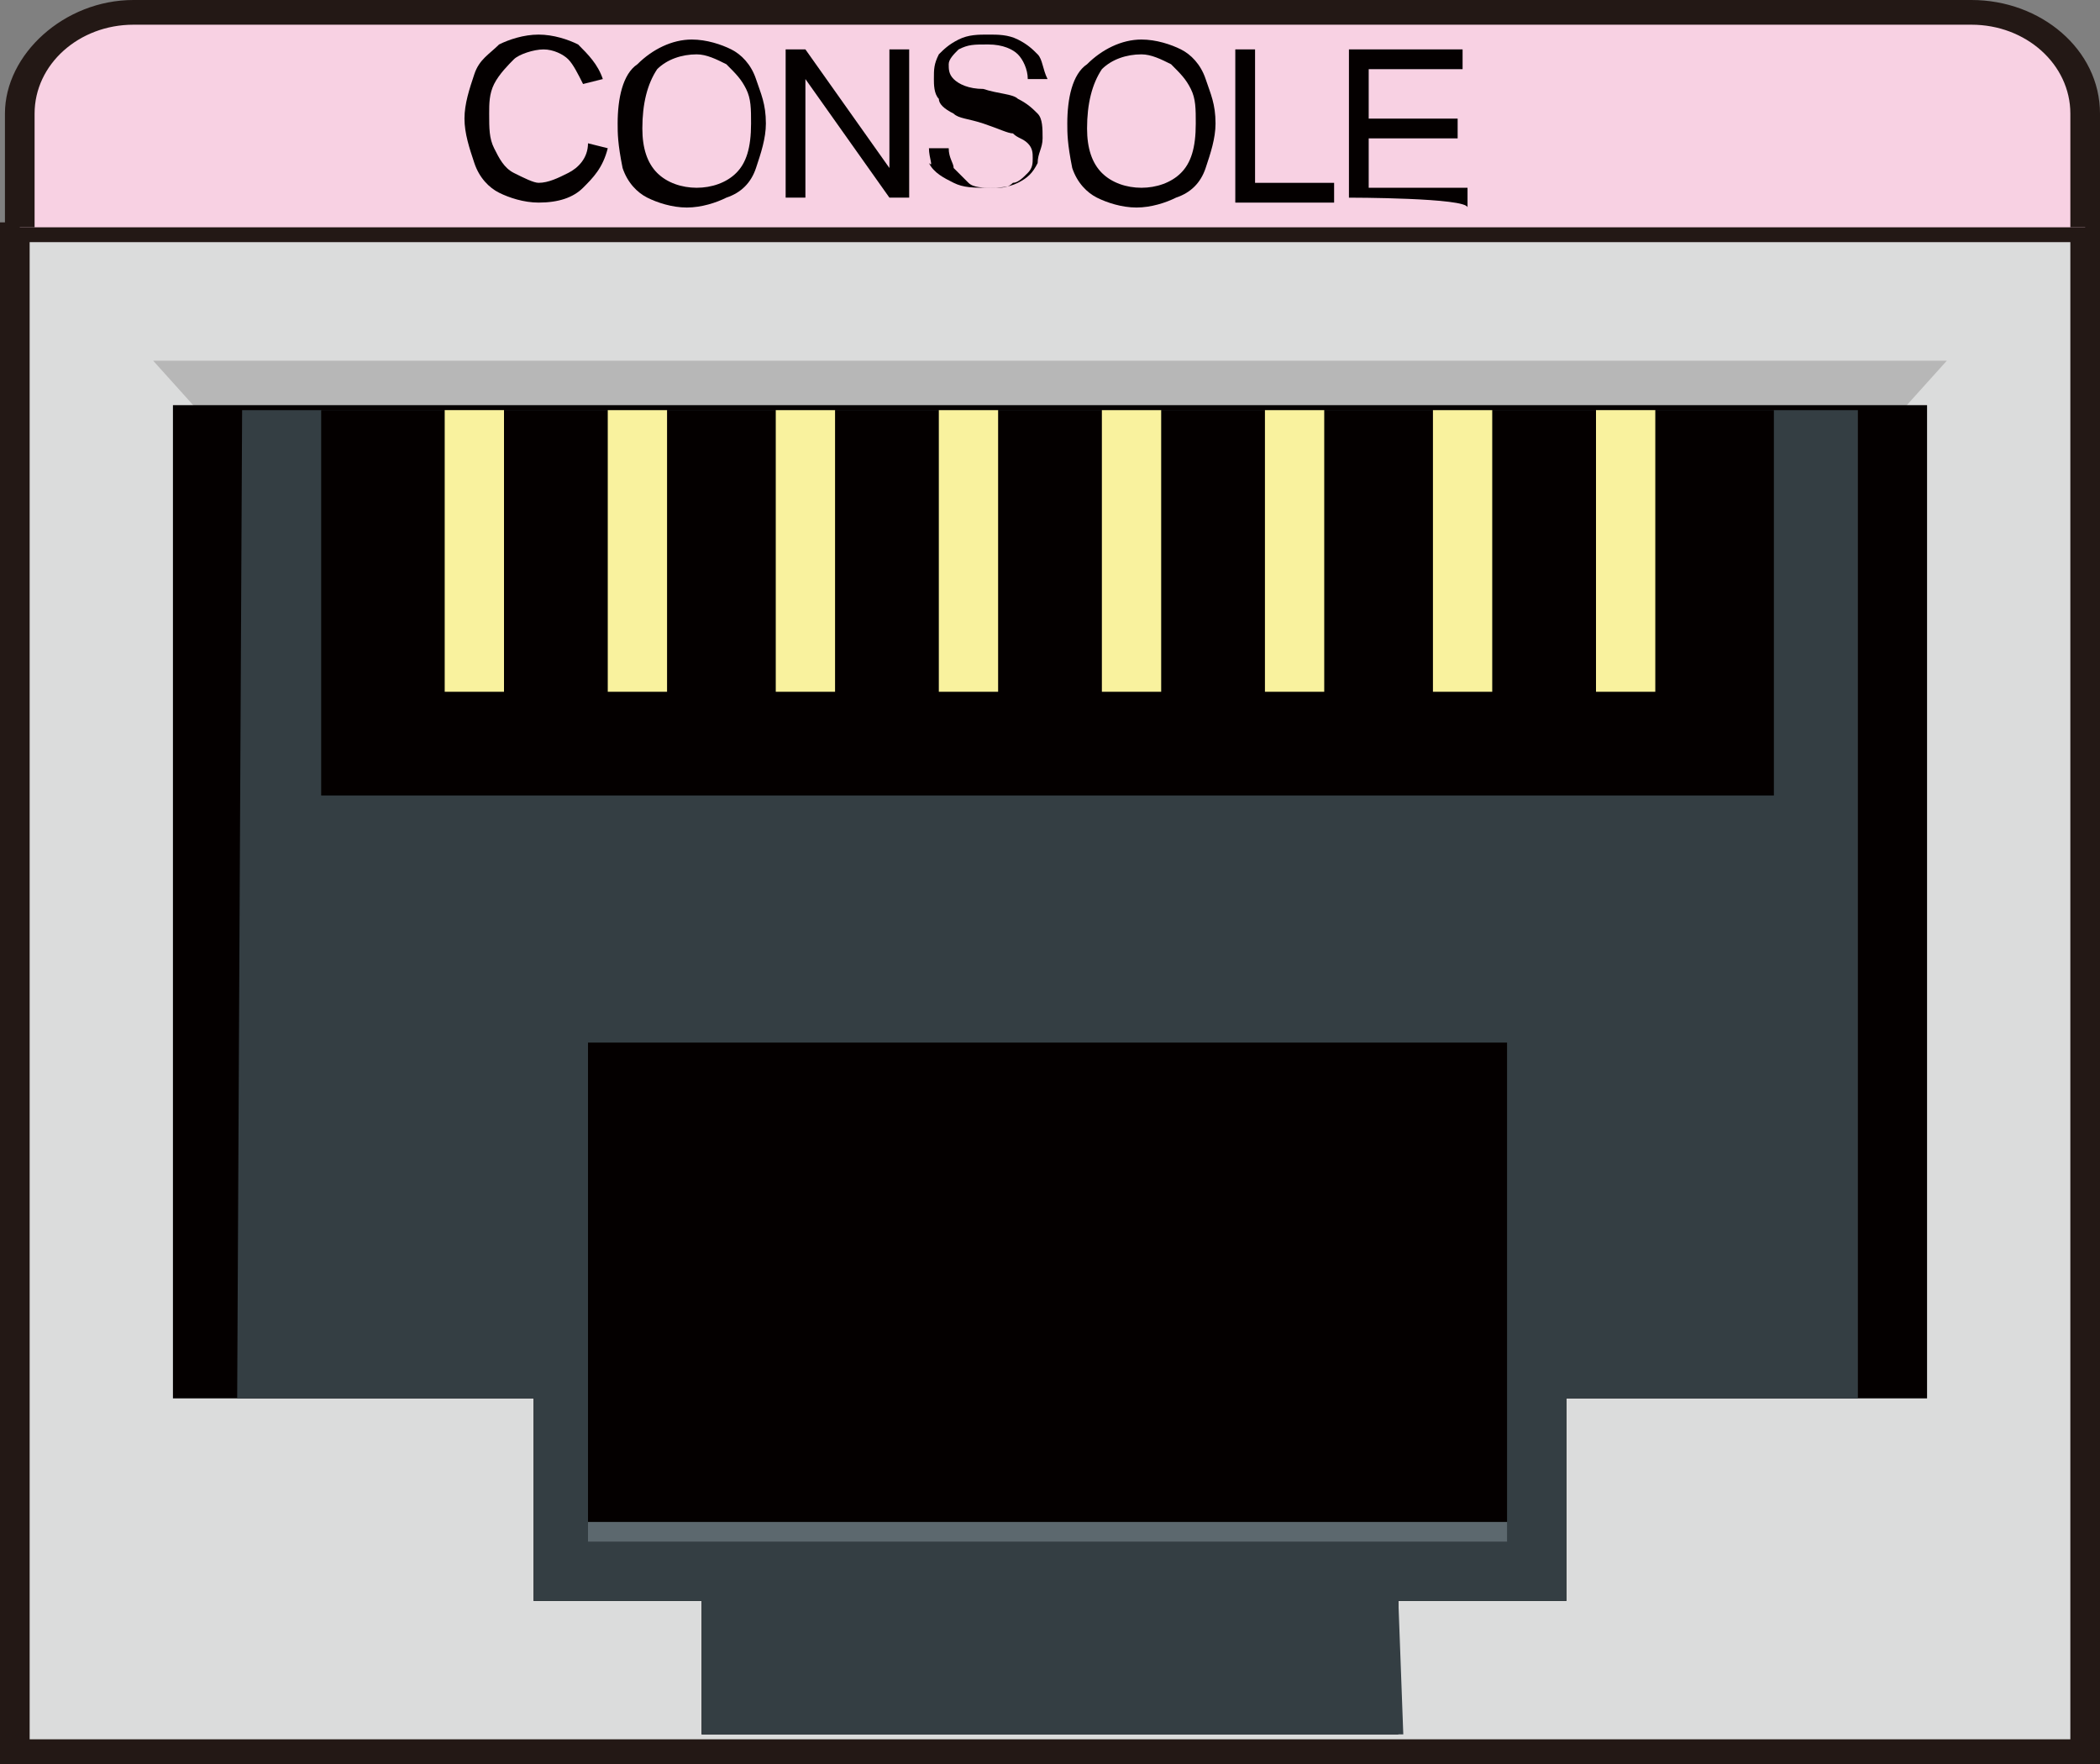 <svg xmlns="http://www.w3.org/2000/svg" width="42.5" height="35.7">
    <rect width="100%" height="100%" fill="#808080" stroke="none"/>
    <style>
        .st1 {
            fill: #231815
        }

        .st3 {
            fill: #040000
        }

        .st6 {
            fill: #f9f29e
        }

    </style>
    <g id="XMLID_1_">
        <g id="XMLID_14_">
            <g id="XMLID_33_">
                <path id="XMLID_37_" fill="#dbdcdc" d="M.3 4.6h41.9v30.8H.3z" />
                <path id="XMLID_34_" class="st1"
                    d="M42.5 35.7H0V4.5h42.5v31.2zM.6 35.2h41.3V4.9H.6v30.3z" />
            </g>
            <g id="XMLID_18_">
                <path id="XMLID_32_" fill="#b7b7b7" d="M4 8.3h34.5l.9-1H3.1z" />
                <g id="interface_48_up_1_">
                    <path id="XMLID_31_" class="st3"
                        d="M39 8.2H3.5v20.1h7.3v4.1h3.4v2.7h14.1v-2.7h3.4v-4.1H39z" />
                    <path id="XMLID_30_" fill="#343e43"
                        d="M4.8 28.3h6v4.1h3.4v2.7h14.2l-.1-2.7h3.4v-4.1h5.9v-20H4.9z" />
                    <path id="XMLID_29_" fill="#5c686e" d="M11.9 30.8h18.6v.4H11.9z" />
                    <path id="XMLID_28_" class="st3"
                        d="M11.9 21.1h18.6v9.7H11.9z" />
                    <path id="XMLID_27_" class="st3"
                        d="M6.5 8.3h29.4v7.8H6.5z" />
                    <path id="XMLID_26_" class="st6"
                        d="M19 8.3h1.2V14H19z" />
                    <path id="XMLID_25_" class="st6"
                        d="M15.7 8.3h1.2V14h-1.2z" />
                    <path id="XMLID_24_" class="st6"
                        d="M12.3 8.3h1.2V14h-1.2z" />
                    <path id="XMLID_23_" class="st6"
                        d="M9 8.3h1.2V14H9z" />
                    <path id="XMLID_22_" class="st6"
                        d="M32.3 8.3h1.2V14h-1.2z" />
                    <path id="XMLID_21_" class="st6"
                        d="M29 8.3h1.2V14H29z" />
                    <path id="XMLID_20_" class="st6"
                        d="M25.6 8.3h1.2V14h-1.2z" />
                    <path id="XMLID_19_" class="st6"
                        d="M22.3 8.3h1.2V14h-1.2z" />
                </g>
            </g>
            <g id="XMLID_15_">
                <path id="XMLID_17_"
                    d="M42.2 4.6V2.3c0-1.1-1-2.1-2.3-2.1H2.7C1.4.2.4 1.2.4 2.3v2.3" fill="#f8d1e3" />
                <path id="XMLID_16_" class="st1"
                    d="M42.5 4.6h-.6V2.3c0-1-.9-1.8-2-1.8H2.7c-1.1 0-2 .8-2 1.8v2.3H.1V2.3C.1 1.1 1.3 0 2.7 0h37.2c1.4 0 2.6 1 2.6 2.3v2.3z" />
            </g>
        </g>
        <g id="XMLID_2_">
            <path id="XMLID_13_" class="st3"
                d="M11.9 2.9l.4.1c-.1.4-.3.6-.5.8s-.5.3-.9.3c-.3 0-.6-.1-.8-.2-.2-.1-.4-.3-.5-.6s-.2-.6-.2-.9c0-.3.1-.6.2-.9.1-.3.3-.4.5-.6.2-.1.5-.2.8-.2s.6.1.8.2c.2.2.4.4.5.7l-.4.1c-.1-.2-.2-.4-.3-.5-.1-.1-.3-.2-.5-.2s-.5.1-.6.2c-.1.1-.3.3-.4.5s-.1.4-.1.6c0 .3 0 .5.1.7s.2.4.4.5c.2.1.4.2.5.2.2 0 .4-.1.6-.2.2-.1.4-.3.4-.6z" />
            <path id="XMLID_10_" class="st3"
                d="M12.5 2.5c0-.5.1-1 .4-1.2.3-.3.7-.5 1.1-.5.3 0 .6.1.8.2.2.1.4.3.5.6s.2.5.2.9c0 .3-.1.6-.2.9-.1.3-.3.5-.6.6-.2.1-.5.2-.8.2s-.6-.1-.8-.2c-.2-.1-.4-.3-.5-.6-.1-.5-.1-.7-.1-.9zm.5.1c0 .4.1.7.3.9.2.2.5.3.8.3s.6-.1.8-.3c.2-.2.3-.5.3-1 0-.3 0-.5-.1-.7s-.2-.3-.4-.5c-.2-.1-.4-.2-.6-.2-.3 0-.6.1-.8.3-.2.3-.3.7-.3 1.2z" />
            <path id="XMLID_9_" class="st3"
                d="M15.9 4V1h.4L18 3.4V1h.4v3H18l-1.7-2.4V4h-.4z" />
            <path id="XMLID_8_" class="st3"
                d="M18.8 3h.4c0 .2.1.3.1.4l.3.3c.1.1.3.1.5.1s.3 0 .4-.1c.1 0 .2-.1.3-.2.1-.1.1-.2.1-.3s0-.2-.1-.3-.2-.1-.3-.2c-.1 0-.3-.1-.6-.2s-.5-.1-.6-.2c-.2-.1-.3-.2-.3-.3-.1-.1-.1-.3-.1-.4 0-.2 0-.3.1-.5.1-.1.2-.2.4-.3.2-.1.4-.1.6-.1s.4 0 .6.1.3.2.4.3.1.3.2.5h-.4c0-.2-.1-.4-.2-.5s-.3-.2-.6-.2-.4 0-.6.1c-.1.1-.2.2-.2.3s0 .2.1.3.3.2.6.2c.3.1.6.1.7.2.2.1.3.2.4.3s.1.3.1.5-.1.3-.1.5c-.1.2-.2.3-.4.4-.2.1-.4.1-.6.1-.3 0-.5 0-.7-.1s-.4-.2-.5-.4c.1.1 0-.1 0-.3z" />
            <path id="XMLID_5_" class="st3"
                d="M21.6 2.5c0-.5.1-1 .4-1.2.3-.3.7-.5 1.1-.5.3 0 .6.1.8.2.2.1.4.3.5.6s.2.5.2.9c0 .3-.1.6-.2.9-.1.3-.3.5-.6.6-.2.1-.5.2-.8.2s-.6-.1-.8-.2c-.2-.1-.4-.3-.5-.6-.1-.5-.1-.7-.1-.9zm.4.1c0 .4.1.7.3.9.2.2.5.3.8.3s.6-.1.8-.3c.2-.2.3-.5.3-1 0-.3 0-.5-.1-.7s-.2-.3-.4-.5c-.2-.1-.4-.2-.6-.2-.3 0-.6.1-.8.3-.2.3-.3.7-.3 1.2z" />
            <path id="XMLID_4_" class="st3"
                d="M25 4V1h.4v2.7H27v.4h-2V4z" />
            <path id="XMLID_3_" class="st3"
                d="M27.3 4V1h2.3v.4h-1.9v1h1.8v.4h-1.8v1h2v.4c0-.2-2.4-.2-2.4-.2z" />
        </g>
    </g>
</svg>
